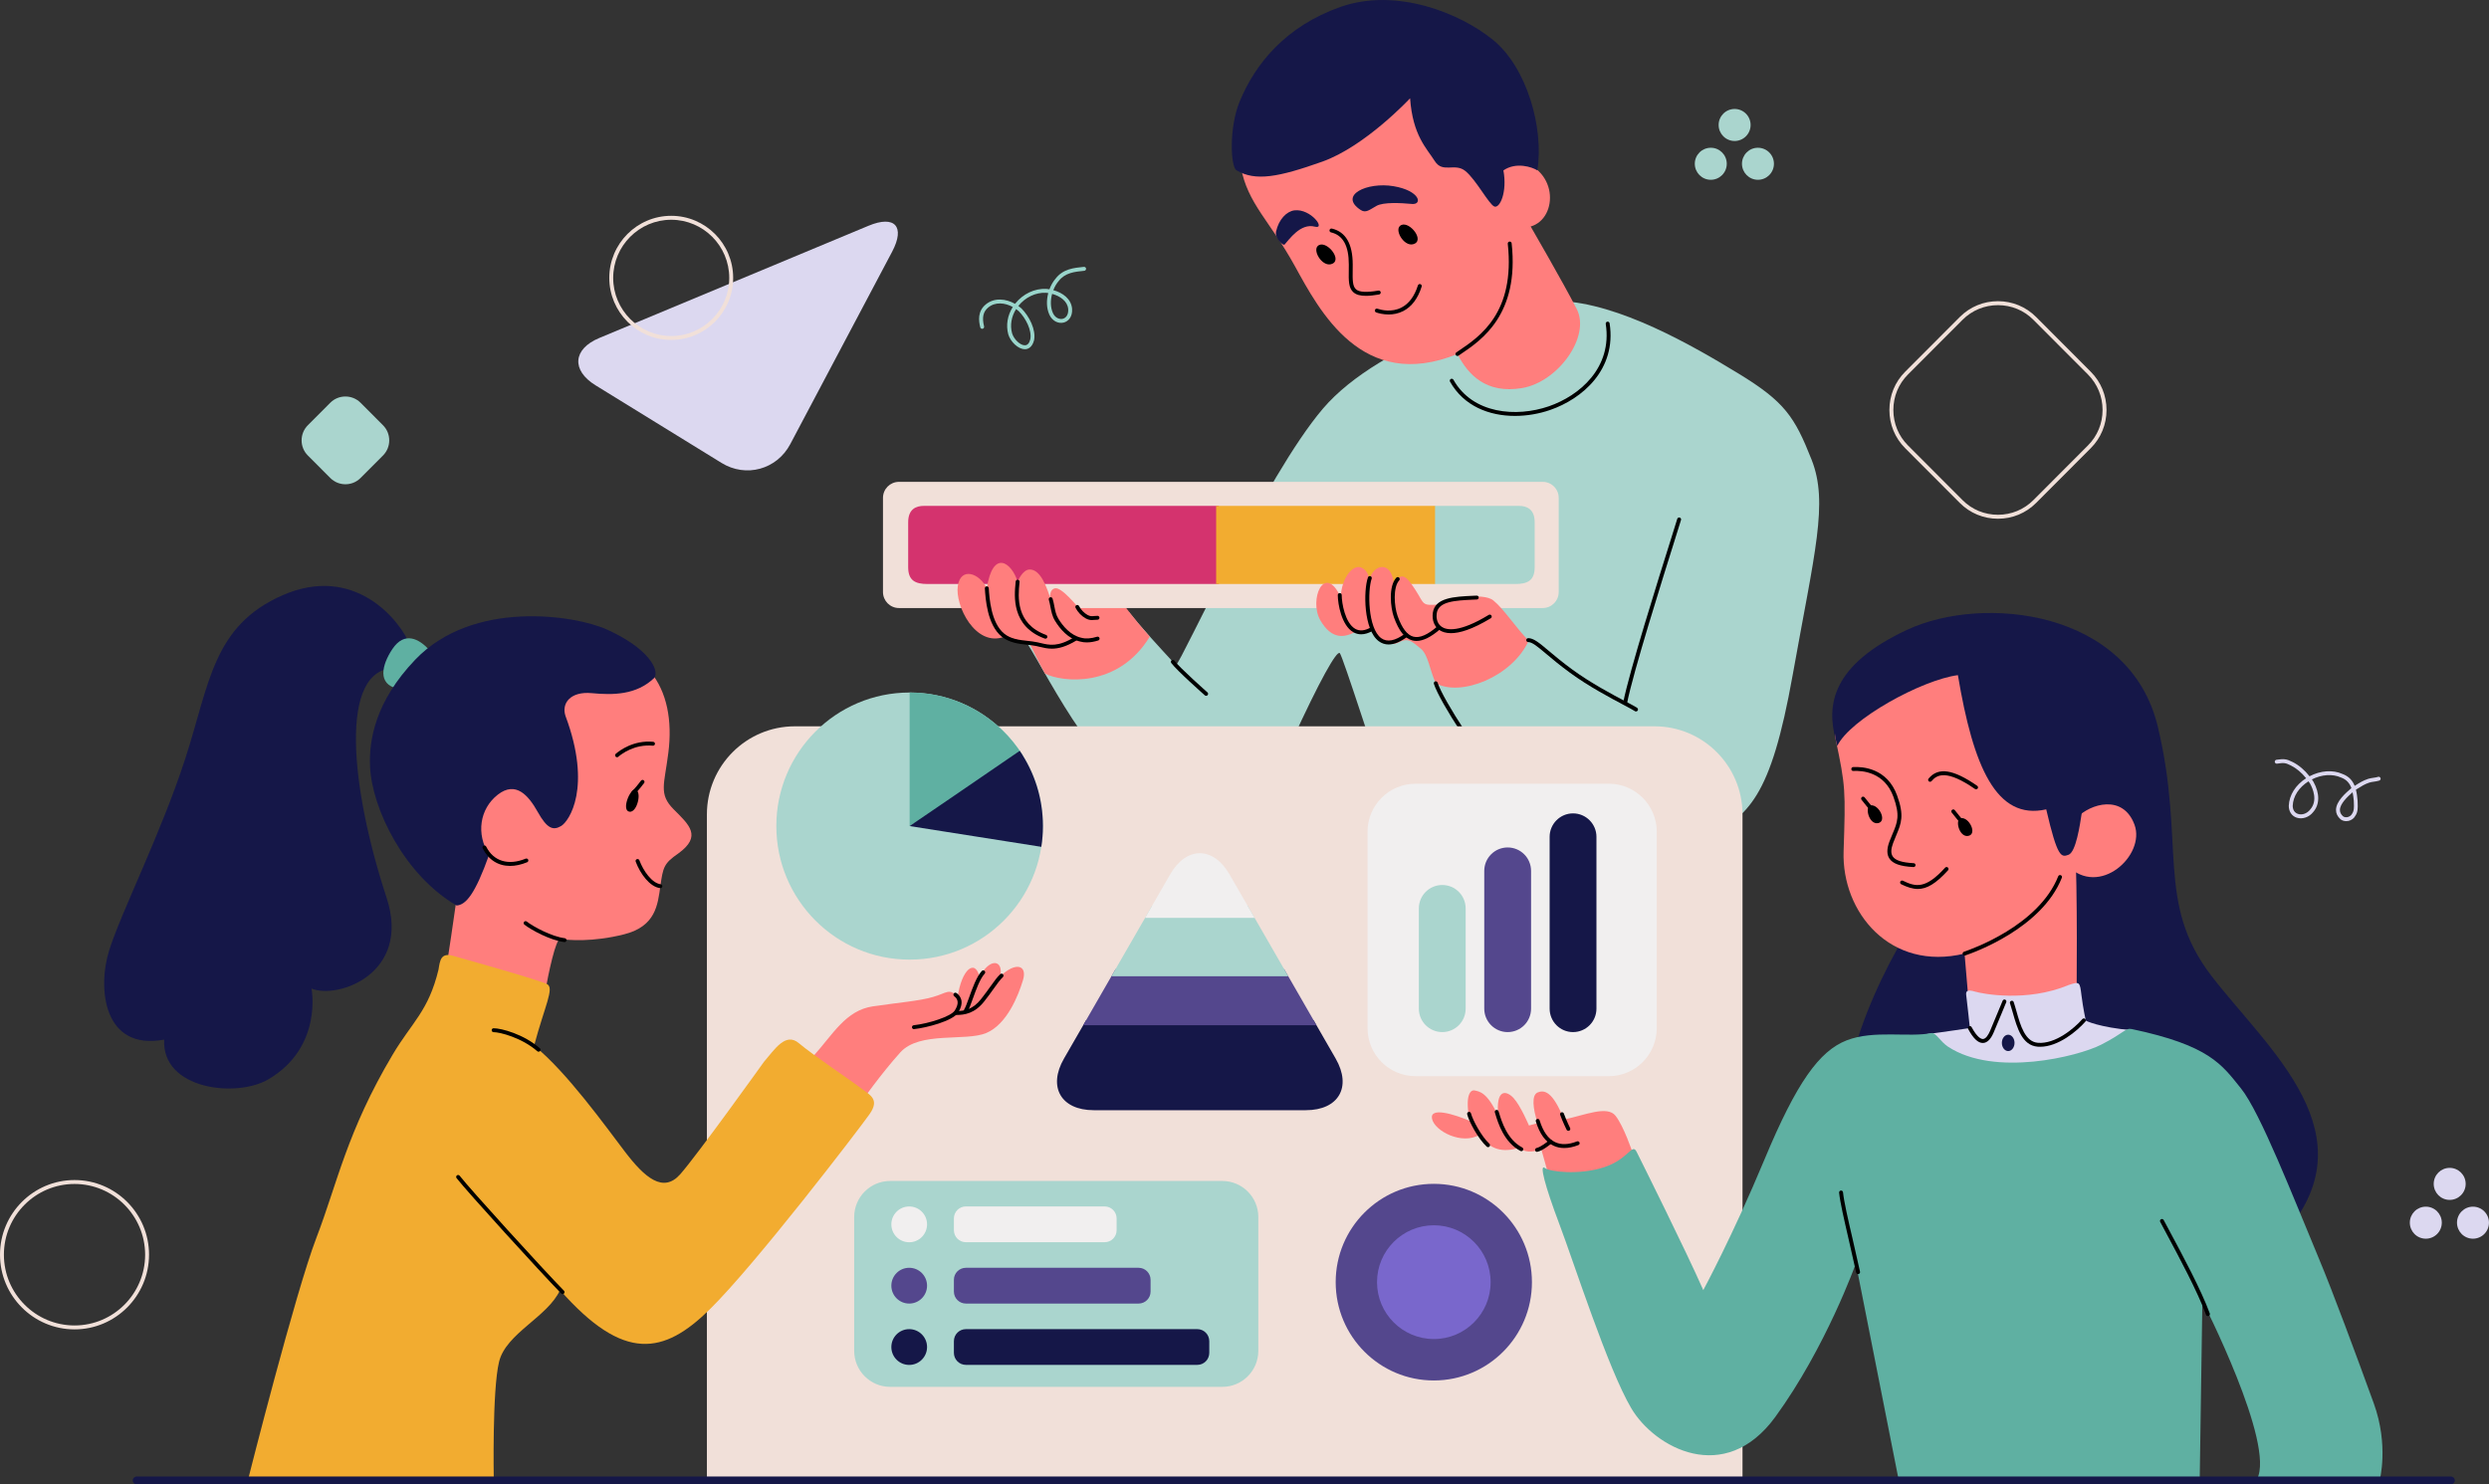 <svg width="404" height="241" viewBox="0 0 404 241" fill="none" xmlns="http://www.w3.org/2000/svg">
<rect x="0" y="0" width="404" height="241" fill="#333333" stroke="none"/>
<g clip-path="url(#clip0_53_1542)">
<path d="M166.344 56.697C165.222 56.697 164.004 55.438 163.661 54.3C163.255 52.8 163.522 51.211 164.391 49.844C163.116 49.145 161.556 48.98 160.414 49.914C159.583 50.6 159.367 51.548 159.729 52.991C159.773 53.162 159.665 53.334 159.501 53.379C159.329 53.423 159.158 53.315 159.114 53.15C158.847 52.088 158.651 50.543 160.008 49.425C161.391 48.287 163.262 48.49 164.752 49.329C164.765 49.316 164.778 49.297 164.79 49.285C166.053 47.708 167.93 46.818 169.82 46.901C169.991 46.914 170.169 46.939 170.34 46.971C170.588 46.297 170.943 45.687 171.349 45.223C172.554 43.665 174.273 43.494 175.935 43.328C176.112 43.316 176.264 43.436 176.283 43.614C176.302 43.786 176.176 43.945 175.998 43.964C174.4 44.123 172.89 44.276 171.837 45.63C171.495 46.024 171.19 46.538 170.968 47.111C172.516 47.536 173.867 48.535 174.013 50.117C174.114 51.503 173.347 52.196 172.662 52.368C171.736 52.603 170.772 52.075 170.328 51.09C169.839 50.009 169.839 48.738 170.15 47.581C170.023 47.562 169.903 47.549 169.776 47.536C168.108 47.46 166.427 48.261 165.291 49.672C165.469 49.8 165.634 49.933 165.793 50.073C167.074 51.357 168.184 53.544 167.841 55.254C167.511 56.506 166.769 56.697 166.363 56.703C166.357 56.697 166.351 56.697 166.344 56.697ZM164.93 50.181C164.156 51.395 163.915 52.806 164.277 54.122C164.568 55.088 165.609 56.093 166.363 56.061C166.776 56.055 167.067 55.73 167.232 55.101C167.524 53.645 166.49 51.656 165.368 50.531C165.228 50.41 165.082 50.295 164.93 50.181ZM170.772 47.715C170.493 48.744 170.48 49.889 170.905 50.829C171.279 51.649 171.996 51.885 172.51 51.758C172.979 51.637 173.455 51.16 173.385 50.175C173.271 48.891 172.078 48.071 170.772 47.715Z" fill="#99D5CB"/>
<path d="M380.817 133.322C380.481 133.322 380.164 133.22 379.904 133.023C379.397 132.565 379.162 132.057 379.168 131.491C379.187 130.099 380.716 128.77 381.667 127.957C381.388 127.194 380.9 126.571 379.986 126.24C378.597 125.617 376.84 125.744 375.255 126.545C375.337 126.666 375.42 126.787 375.496 126.914C376.555 128.821 376.542 130.614 375.464 131.847C374.811 132.692 373.694 133.067 372.775 132.756C371.976 132.483 371.5 131.758 371.5 130.83C371.576 129.075 372.604 127.454 374.316 126.355C373.599 125.458 372.737 124.734 371.836 124.282C370.948 123.837 370.701 123.825 369.591 123.99C369.419 124.015 369.255 123.895 369.229 123.723C369.204 123.551 369.324 123.386 369.496 123.361C370.701 123.189 371.088 123.202 372.115 123.717C373.124 124.219 374.075 125.026 374.868 126.037C376.644 125.109 378.648 124.956 380.215 125.662C381.274 126.05 381.858 126.749 382.194 127.594C382.257 127.556 382.314 127.518 382.378 127.48C382.993 127.092 383.57 126.73 384.369 126.463C384.642 126.374 384.94 126.329 385.238 126.285C385.517 126.247 385.777 126.208 385.993 126.132C386.158 126.075 386.336 126.164 386.393 126.336C386.45 126.501 386.361 126.679 386.19 126.736C385.917 126.825 385.619 126.87 385.321 126.914C385.042 126.952 384.782 126.99 384.566 127.067C383.843 127.308 383.291 127.651 382.714 128.02C382.612 128.084 382.505 128.154 382.397 128.217C382.543 128.783 382.619 129.387 382.669 129.991C382.669 130.137 382.676 130.27 382.682 130.404C382.708 131.059 382.746 131.866 382.283 132.483C382.105 132.851 381.686 133.169 381.198 133.284C381.077 133.303 380.951 133.322 380.817 133.322ZM381.858 128.63C381.027 129.355 379.815 130.493 379.803 131.504C379.796 131.885 379.961 132.222 380.31 132.54C380.576 132.737 380.9 132.699 381.065 132.661C381.369 132.591 381.636 132.387 381.762 132.146C382.118 131.663 382.092 131.001 382.067 130.423C382.061 130.277 382.054 130.137 382.054 130.01C382.003 129.527 381.953 129.063 381.858 128.63ZM374.703 126.857C373.136 127.842 372.204 129.285 372.14 130.83C372.14 131.478 372.445 131.961 372.984 132.146C373.656 132.375 374.475 132.089 374.982 131.434C376.257 129.978 375.388 128.007 374.957 127.232C374.868 127.098 374.785 126.978 374.703 126.857Z" fill="#DCD8F0"/>
<path d="M96.663 62.558C92.712 60.123 92.984 56.665 97.266 54.879L140.961 36.66C145.242 34.874 146.974 36.774 144.798 40.881L128.263 72.125C126.087 76.231 121.076 77.604 117.118 75.163L96.663 62.558Z" fill="#DCD8F0"/>
<path d="M324.297 84.222C321.951 84.222 319.756 83.313 318.107 81.66L309.233 72.767C307.584 71.114 306.677 68.914 306.677 66.562C306.677 64.21 307.584 62.011 309.233 60.358L318.107 51.465C319.756 49.812 321.951 48.903 324.297 48.903C326.644 48.903 328.839 49.812 330.488 51.465L339.361 60.358C341.01 62.011 341.917 64.21 341.917 66.562C341.917 68.914 341.01 71.114 339.361 72.767L330.488 81.66C328.839 83.313 326.644 84.222 324.297 84.222ZM324.297 49.545C322.122 49.545 320.086 50.391 318.557 51.916L309.684 60.809C308.155 62.341 307.318 64.382 307.318 66.562C307.318 68.743 308.161 70.79 309.684 72.315L318.557 81.209C320.086 82.74 322.122 83.58 324.297 83.58C326.473 83.58 328.509 82.734 330.038 81.209L338.911 72.315C340.44 70.783 341.277 68.743 341.277 66.562C341.277 64.382 340.433 62.341 338.911 60.809L330.038 51.916C328.509 50.384 326.473 49.545 324.297 49.545Z" fill="#F1E0D9"/>
<path d="M62.165 69.042C63.516 70.389 63.516 72.602 62.165 73.956L58.518 77.611C57.173 78.965 54.966 78.965 53.615 77.611L49.968 73.956C48.617 72.608 48.617 70.396 49.968 69.042L53.615 65.386C54.96 64.039 57.167 64.039 58.518 65.386L62.165 69.042Z" fill="#AAD5CE"/>
<path d="M400.213 192.218C400.213 193.655 399.053 194.818 397.619 194.818C396.186 194.818 395.025 193.655 395.025 192.218C395.025 190.781 396.186 189.618 397.619 189.618C399.046 189.618 400.213 190.781 400.213 192.218Z" fill="#DCD8F0"/>
<path d="M396.338 198.517C396.338 199.954 395.177 201.117 393.744 201.117C392.31 201.117 391.15 199.954 391.15 198.517C391.15 197.081 392.31 195.918 393.744 195.918C395.171 195.911 396.338 197.081 396.338 198.517Z" fill="#DCD8F0"/>
<path d="M398.805 198.517C398.805 199.954 399.966 201.117 401.4 201.117C402.833 201.117 403.994 199.954 403.994 198.517C403.994 197.081 402.833 195.918 401.4 195.918C399.972 195.911 398.805 197.081 398.805 198.517Z" fill="#DCD8F0"/>
<path d="M284.148 20.291C284.148 21.728 282.987 22.891 281.554 22.891C280.12 22.891 278.959 21.728 278.959 20.291C278.959 18.855 280.12 17.691 281.554 17.691C282.987 17.691 284.148 18.855 284.148 20.291Z" fill="#AAD5CE"/>
<path d="M280.279 26.591C280.279 28.027 279.118 29.191 277.685 29.191C276.251 29.191 275.09 28.027 275.09 26.591C275.09 25.154 276.251 23.991 277.685 23.991C279.112 23.984 280.279 25.154 280.279 26.591Z" fill="#AAD5CE"/>
<path d="M282.746 26.591C282.746 28.027 283.907 29.191 285.34 29.191C286.774 29.191 287.934 28.027 287.934 26.591C287.934 25.154 286.774 23.991 285.34 23.991C283.907 23.984 282.746 25.154 282.746 26.591Z" fill="#AAD5CE"/>
<path d="M108.949 55.19C103.405 55.19 98.896 50.67 98.896 45.114C98.896 39.559 103.405 35.039 108.949 35.039C114.493 35.039 119.002 39.559 119.002 45.114C119.002 50.67 114.493 55.19 108.949 55.19ZM108.949 35.681C103.754 35.681 99.53 39.914 99.53 45.121C99.53 50.327 103.754 54.561 108.949 54.561C114.144 54.561 118.368 50.327 118.368 45.121C118.368 39.914 114.144 35.681 108.949 35.681Z" fill="#F1E0D9"/>
<path d="M12.096 215.84C5.423 215.84 0 210.398 0 203.717C0 197.036 5.423 191.595 12.096 191.595C18.762 191.595 24.191 197.03 24.191 203.717C24.185 210.398 18.762 215.84 12.096 215.84ZM12.096 192.231C5.772 192.231 0.634 197.386 0.634 203.717C0.634 210.049 5.772 215.204 12.096 215.204C18.413 215.204 23.557 210.049 23.557 203.717C23.55 197.386 18.413 192.231 12.096 192.231Z" fill="#F1E0D9"/>
<path d="M166.516 104.093C170.734 110.762 178.687 127.836 188.747 130.271C198.806 132.712 205.137 130.271 209.678 120.354C214.219 110.437 216.978 105.555 217.467 106.045C217.955 106.534 223.467 123.933 224.609 126.857C225.744 129.781 269.877 139.863 276.854 136.125C283.831 132.387 287.402 129.622 290.973 109.617C294.544 89.619 296.814 81.647 294.055 74.655C291.296 67.662 289.672 65.221 282.213 60.67C274.748 56.118 262.748 49.189 253.075 48.871C246.903 48.668 224.127 55.305 214.72 66.359C205.308 77.42 191.842 107.335 190.872 107.99C184.383 100.997 183.248 99.37 183.248 99.37C183.248 99.37 165.222 101.818 166.516 104.093Z" fill="#AAD5CE"/>
<path d="M236.558 57.478C238.29 60.841 241.208 63.981 247.049 63.009C252.891 62.03 258.232 54.637 255.916 50.149C253.633 45.712 248.451 36.774 248.451 36.774C252.992 35.471 253.1 26.909 245.419 25.828C242.064 15.854 234.059 1.761 216.649 10.107C199.231 18.454 200.329 21.149 201.407 27.112C202.492 33.075 206.158 35.91 210.16 43.176C214.162 50.441 221.089 63.765 236.558 57.478Z" fill="#FF7E7D"/>
<path d="M186.628 103.362C183.838 100.241 182.017 97.666 182.017 97.666C182.017 97.666 163.522 97.749 164.816 100.025C165.691 101.411 168.438 107.316 169.624 109.376C172.44 110.787 181.497 111.785 186.628 103.362Z" fill="#FF7E7D"/>
<path d="M252.999 96.122C252.999 97.558 251.838 98.722 250.405 98.722H145.914C144.481 98.722 143.32 97.558 143.32 96.122V80.834C143.32 79.397 144.481 78.234 145.914 78.234H250.405C251.838 78.234 252.999 79.397 252.999 80.834V96.122Z" fill="#F1E0D9"/>
<path d="M232.822 82.137V94.819C232.822 94.819 244.024 94.819 245.977 94.819C247.931 94.819 249.098 94.266 249.098 92.098C249.098 89.6 249.098 86.167 249.098 84.787C249.098 82.62 247.772 82.137 246.554 82.137C245.349 82.137 232.822 82.137 232.822 82.137Z" fill="#AAD5CE"/>
<path d="M197.83 82.137V94.819C197.83 94.819 152.486 94.819 150.532 94.819C148.578 94.819 147.411 94.266 147.411 92.098C147.411 89.6 147.411 86.167 147.411 84.787C147.411 82.62 148.737 82.137 149.955 82.137C151.166 82.137 197.83 82.137 197.83 82.137Z" fill="#D4336E"/>
<path d="M232.93 82.137H197.398V94.819H232.93V82.137Z" fill="#F2AC30"/>
<path d="M233.038 110.921C232.061 108.804 231.82 106.286 230.603 105.314C229.385 104.335 228.655 103.445 227.114 104.259C225.573 105.072 223.626 104.093 222.649 102.472C220.867 103.286 220.055 102.555 220.055 102.555C218.272 103.534 216.16 103.934 214.295 100.686C212.431 97.431 214.942 91.252 217.619 96.948C217.784 93.585 219.731 91.526 221.025 92.181C222.325 92.829 222.243 94.266 222.243 94.266C222.7 91.748 225.782 90.769 226.22 94.672C227.52 92.886 228.167 93.369 229.708 95.728C231.25 98.086 230.653 98.385 233.577 98.137C234.928 97.272 240.688 96.103 242.394 97.489C244.1 98.868 246.098 101.989 248.128 104.023C245.451 109.903 237.041 113.196 233.038 110.921Z" fill="#FF7E7D"/>
<path d="M160.173 95.518C158.993 93.058 155.955 91.977 155.467 95.124C154.978 98.27 158.308 105.149 163.021 103.381C167.765 104.398 169.161 105.435 170.632 105.136C172.104 104.843 179.69 106.229 180.964 100.826C177.533 100.921 176.455 100.432 176.455 100.432C174.59 97.972 172.237 95.321 171.254 95.518C170.271 95.715 170.467 97.088 170.467 97.088C169.389 93.649 168.311 92.467 167.131 92.467C165.958 92.467 165.171 94.431 165.171 94.431C164.194 91.291 161.156 89.129 160.173 95.518Z" fill="#FF7E7D"/>
<path d="M170.74 105.32C169.998 105.32 169.364 105.168 168.729 105.015C168.558 104.977 168.387 104.932 168.209 104.894C167.74 104.793 167.232 104.735 166.693 104.678C165.349 104.532 163.826 104.367 162.596 103.369C160.224 101.442 159.957 97.152 159.856 95.537C159.843 95.359 159.976 95.213 160.154 95.2C160.332 95.187 160.477 95.321 160.49 95.499C160.585 97.037 160.839 101.125 162.995 102.879C164.08 103.756 165.444 103.909 166.763 104.049C167.321 104.112 167.841 104.17 168.349 104.278C168.526 104.316 168.704 104.36 168.882 104.398C170.34 104.748 171.717 105.079 174.406 103.432C174.558 103.343 174.749 103.388 174.844 103.54C174.932 103.693 174.888 103.883 174.736 103.979C173.03 105.015 171.78 105.32 170.74 105.32Z" fill="black"/>
<path d="M169.687 103.699C169.649 103.699 169.617 103.693 169.579 103.68C164.143 101.697 164.632 96.745 164.841 94.634L164.86 94.412C164.879 94.24 165.025 94.106 165.203 94.126C165.374 94.145 165.507 94.297 165.488 94.469L165.469 94.698C165.26 96.834 164.822 101.277 169.795 103.089C169.96 103.146 170.042 103.33 169.985 103.496C169.941 103.616 169.814 103.699 169.687 103.699Z" fill="black"/>
<path d="M177.235 100.673C176.943 100.673 176.626 100.622 176.233 100.406C175.554 100.038 174.951 99.408 174.577 98.684C174.495 98.525 174.558 98.334 174.717 98.258C174.875 98.175 175.066 98.239 175.142 98.398C175.453 99.008 175.973 99.548 176.537 99.853C176.949 100.076 177.209 100.057 177.596 100.019C177.761 100.006 177.939 99.987 178.142 99.987C178.319 99.987 178.459 100.127 178.459 100.305C178.459 100.483 178.319 100.622 178.142 100.622C177.958 100.622 177.799 100.635 177.653 100.648C177.514 100.661 177.374 100.673 177.235 100.673Z" fill="black"/>
<path d="M176.404 104.303C176.03 104.303 175.675 104.258 175.345 104.169C173.378 103.724 172.027 102.084 171.241 100.788C170.797 100.069 170.651 99.3 170.505 98.55C170.429 98.143 170.353 97.762 170.239 97.38C170.188 97.215 170.277 97.037 170.448 96.98C170.613 96.929 170.791 97.018 170.848 97.19C170.975 97.603 171.057 98.022 171.133 98.429C171.273 99.147 171.4 99.828 171.786 100.451C172.51 101.646 173.74 103.146 175.503 103.546C176.233 103.743 177.089 103.686 178.066 103.381C178.237 103.33 178.408 103.419 178.465 103.591C178.516 103.756 178.427 103.934 178.256 103.991C177.59 104.201 176.975 104.303 176.404 104.303Z" fill="black"/>
<path d="M235.512 102.803C234.681 102.803 234.091 102.593 233.672 102.32C232.816 101.754 232.404 100.699 232.569 99.497C232.911 97.025 236.051 96.872 239.089 96.732L239.685 96.707C239.876 96.694 240.009 96.834 240.015 97.005C240.021 97.183 239.888 97.33 239.717 97.336L239.121 97.361C236.216 97.501 233.469 97.628 233.203 99.58C233.14 100.038 233.095 101.169 234.028 101.786C234.82 102.307 236.863 102.746 241.645 99.834C241.797 99.745 241.988 99.79 242.083 99.942C242.172 100.095 242.127 100.286 241.975 100.381C238.943 102.218 236.894 102.803 235.512 102.803Z" fill="black"/>
<path d="M229.924 104.062C229.689 104.062 229.467 104.036 229.251 103.979C228.015 103.655 227.063 102.46 226.251 100.216C225.693 98.665 225.344 95.187 226.645 93.795C226.765 93.668 226.968 93.662 227.095 93.782C227.222 93.903 227.228 94.1 227.108 94.234C226.093 95.321 226.283 98.429 226.848 100.006C227.564 102.008 228.408 103.108 229.41 103.369C230.444 103.636 231.731 103.076 233.355 101.659C233.488 101.544 233.685 101.557 233.806 101.69C233.92 101.824 233.907 102.021 233.774 102.142C232.29 103.426 231.021 104.062 229.924 104.062Z" fill="black"/>
<path d="M225.383 104.64C224.799 104.64 224.273 104.462 223.797 104.112C221.317 102.275 221.285 95.886 222.04 93.744C222.097 93.579 222.281 93.496 222.446 93.547C222.611 93.604 222.7 93.789 222.642 93.954C221.97 95.855 222.002 101.989 224.177 103.604C225.141 104.316 226.454 104.068 228.072 102.866C228.211 102.765 228.414 102.79 228.516 102.93C228.624 103.07 228.592 103.267 228.452 103.375C227.304 104.214 226.283 104.64 225.383 104.64Z" fill="black"/>
<path d="M220.936 102.987C220.48 102.987 220.048 102.873 219.642 102.638C217.759 101.538 217.143 98.105 217.143 96.611C217.143 96.433 217.283 96.293 217.46 96.293C217.638 96.293 217.778 96.433 217.778 96.611C217.778 97.927 218.329 101.137 219.959 102.091C220.67 102.504 221.52 102.428 222.497 101.868C222.649 101.779 222.839 101.83 222.928 101.989C223.017 102.142 222.96 102.339 222.807 102.421C222.148 102.796 221.52 102.987 220.936 102.987Z" fill="black"/>
<path d="M265.545 115.516C265.481 115.516 265.418 115.497 265.361 115.459C265.12 115.294 264.454 114.938 263.617 114.493C261.46 113.349 257.851 111.442 254.845 109.236C253.157 108.003 251.927 106.967 250.937 106.134C249.548 104.964 248.705 104.259 248.045 104.246C247.868 104.246 247.728 104.1 247.734 103.922C247.734 103.744 247.88 103.629 248.058 103.61C248.946 103.623 249.802 104.341 251.35 105.644C252.333 106.471 253.557 107.5 255.225 108.721C258.194 110.895 261.777 112.796 263.921 113.927C264.847 114.417 265.462 114.741 265.735 114.932C265.881 115.033 265.913 115.23 265.817 115.377C265.748 115.466 265.646 115.516 265.545 115.516Z" fill="black"/>
<path d="M263.788 114.41C263.769 114.41 263.743 114.41 263.724 114.404C263.553 114.372 263.439 114.2 263.477 114.029C264.46 109.02 269.23 93.852 271.266 87.381C271.767 85.792 272.122 84.667 272.242 84.247C272.293 84.082 272.471 83.98 272.636 84.031C272.807 84.082 272.902 84.26 272.851 84.425C272.725 84.845 272.369 85.976 271.868 87.572C269.839 94.037 265.075 109.179 264.098 114.156C264.067 114.302 263.934 114.41 263.788 114.41Z" fill="black"/>
<path d="M201.204 16.509C199.46 20.762 199.752 27.074 200.678 27.633C203.76 29.502 207.572 28.746 214.6 26.254C221.628 23.762 228.877 15.956 228.877 15.956C229.309 22.027 231.586 24.086 232.88 26.146C234.18 28.205 236.127 26.362 237.859 27.773C239.59 29.184 241.69 33.208 242.559 33.532C243.428 33.857 244.677 31.244 244.024 27.665C246.079 26.254 248.667 27.112 249.536 27.659C250.62 20.723 247.81 10.972 242.4 6.529C236.99 2.085 226.607 -2.034 217.632 1.106C208.65 4.247 203.69 10.438 201.204 16.509Z" fill="#151748"/>
<path d="M221.704 48.032C220.771 48.032 220.137 47.848 219.699 47.473C218.881 46.774 218.9 45.559 218.926 43.888C218.932 43.589 218.932 43.277 218.932 42.947C218.932 39.895 217.987 38.186 216.04 37.728C215.868 37.69 215.761 37.518 215.805 37.346C215.843 37.175 216.014 37.073 216.185 37.111C218.431 37.639 219.566 39.603 219.566 42.947C219.566 43.277 219.56 43.595 219.56 43.894C219.541 45.394 219.522 46.481 220.112 46.983C220.651 47.447 221.805 47.511 223.74 47.181C223.911 47.155 224.076 47.27 224.108 47.441C224.139 47.613 224.019 47.778 223.848 47.81C222.998 47.962 222.294 48.032 221.704 48.032Z" fill="black"/>
<path d="M225.389 51.058C224.501 51.058 223.765 50.861 223.372 50.728C223.207 50.67 223.118 50.492 223.169 50.327C223.226 50.162 223.403 50.073 223.568 50.124C224.209 50.34 225.877 50.753 227.469 49.939C228.687 49.316 229.588 48.109 230.146 46.341C230.197 46.176 230.374 46.081 230.545 46.132C230.71 46.182 230.805 46.361 230.755 46.532C230.146 48.465 229.137 49.8 227.767 50.505C226.943 50.925 226.118 51.058 225.389 51.058Z" fill="black"/>
<path d="M236.558 57.797C236.457 57.797 236.356 57.746 236.298 57.657C236.197 57.511 236.235 57.313 236.381 57.218L236.812 56.926C240.231 54.618 245.958 50.753 244.734 39.572C244.715 39.4 244.842 39.241 245.013 39.222C245.185 39.203 245.343 39.33 245.362 39.502C246.624 51.065 240.472 55.222 237.161 57.453L236.73 57.746C236.679 57.777 236.616 57.797 236.558 57.797Z" fill="black"/>
<path d="M227.216 36.698C226.328 37.531 228.11 40.36 229.651 39.546C231.192 38.732 228.433 35.56 227.216 36.698Z" fill="black"/>
<path d="M213.889 39.94C213.001 40.773 214.784 43.602 216.325 42.788C217.86 41.974 215.107 38.802 213.889 39.94Z" fill="black"/>
<path d="M220.867 34.098C217.188 31.702 221.907 29.502 226.207 30.233C230.508 30.964 230.945 33.272 229.163 33.113C227.381 32.947 224.539 32.789 223.404 33.437C222.262 34.085 221.685 34.632 220.867 34.098Z" fill="#151748"/>
<path d="M208.498 39.711C209.259 38.891 211.08 36.19 213.414 36.8C215.279 37.289 212.767 33.831 210.103 34.155C208.847 34.308 207.559 35.611 207.122 37.594C206.881 38.688 208.282 39.94 208.498 39.711Z" fill="#151748"/>
<path d="M245.901 67.529C241.74 67.529 237.599 65.959 235.36 61.966C235.277 61.814 235.328 61.617 235.48 61.534C235.632 61.452 235.823 61.502 235.911 61.655C239.026 67.217 246.123 67.789 251.407 65.965C256.354 64.255 261.739 59.729 260.635 52.59C260.61 52.419 260.724 52.253 260.902 52.228C261.073 52.202 261.238 52.323 261.263 52.495C262.424 60.015 256.792 64.776 251.616 66.562C249.84 67.179 247.867 67.529 245.901 67.529Z" fill="black"/>
<path d="M195.775 112.974C195.698 112.974 195.622 112.948 195.565 112.897C195.381 112.732 190.986 108.848 190.111 107.64C190.009 107.5 190.041 107.297 190.18 107.195C190.32 107.094 190.523 107.125 190.624 107.265C191.462 108.416 195.939 112.376 195.984 112.414C196.117 112.529 196.13 112.732 196.009 112.866C195.952 112.936 195.863 112.974 195.775 112.974Z" fill="black"/>
<path d="M242.292 125.471C242.222 125.471 242.146 125.446 242.089 125.401C240.224 123.857 233.749 114.143 232.74 111.029C232.689 110.863 232.778 110.685 232.943 110.628C233.108 110.577 233.286 110.666 233.343 110.831C234.3 113.794 240.719 123.443 242.489 124.912C242.622 125.026 242.641 125.223 242.533 125.357C242.47 125.427 242.381 125.471 242.292 125.471Z" fill="black"/>
<path d="M282.835 240.587V132.235C282.835 124.333 276.441 117.926 268.557 117.926H129.017C121.133 117.926 114.74 124.333 114.74 132.235V240.593H282.835V240.587Z" fill="#F1E0D9"/>
<path d="M248.654 208.173C248.654 216.99 241.525 224.135 232.727 224.135C223.93 224.135 216.801 216.99 216.801 208.173C216.801 199.357 223.93 192.211 232.727 192.211C241.525 192.211 248.654 199.357 248.654 208.173Z" fill="#54478D"/>
<path d="M241.95 208.173C241.95 213.278 237.821 217.41 232.734 217.41C227.641 217.41 223.511 213.272 223.511 208.173C223.511 203.069 227.641 198.937 232.734 198.937C237.821 198.937 241.95 203.069 241.95 208.173Z" fill="#7967CC"/>
<path d="M204.242 219.317C204.242 222.552 201.629 225.172 198.401 225.172H144.487C141.259 225.172 138.646 222.552 138.646 219.317V197.602C138.646 194.366 141.259 191.747 144.487 191.747H198.401C201.629 191.747 204.242 194.366 204.242 197.602V219.317Z" fill="#AAD5CE"/>
<path d="M150.475 198.791C150.475 200.392 149.181 201.696 147.576 201.696C145.978 201.696 144.678 200.399 144.678 198.791C144.678 197.189 145.972 195.885 147.576 195.885C149.181 195.885 150.475 197.182 150.475 198.791Z" fill="#F1EFEF"/>
<path d="M181.243 199.738C181.243 200.818 180.374 201.689 179.296 201.689H156.779C155.701 201.689 154.832 200.818 154.832 199.738V197.831C154.832 196.75 155.701 195.879 156.779 195.879H179.296C180.374 195.879 181.243 196.75 181.243 197.831V199.738Z" fill="#F1EFEF"/>
<path d="M150.475 208.745C150.475 210.347 149.181 211.65 147.576 211.65C145.978 211.65 144.678 210.354 144.678 208.745C144.678 207.143 145.972 205.84 147.576 205.84C149.181 205.84 150.475 207.143 150.475 208.745Z" fill="#54478D"/>
<path d="M186.755 209.699C186.755 210.78 185.886 211.65 184.808 211.65H156.779C155.701 211.65 154.832 210.78 154.832 209.699V207.792C154.832 206.711 155.701 205.84 156.779 205.84H184.808C185.886 205.84 186.755 206.711 186.755 207.792V209.699Z" fill="#54478D"/>
<path d="M150.475 218.707C150.475 220.308 149.181 221.612 147.576 221.612C145.978 221.612 144.678 220.315 144.678 218.707C144.678 217.105 145.972 215.802 147.576 215.802C149.181 215.802 150.475 217.098 150.475 218.707Z" fill="#151748"/>
<path d="M196.282 219.654C196.282 220.734 195.413 221.605 194.335 221.605H156.779C155.701 221.605 154.832 220.728 154.832 219.654V217.753C154.832 216.672 155.701 215.802 156.779 215.802H194.335C195.413 215.802 196.282 216.672 196.282 217.753V219.654Z" fill="#151748"/>
<path d="M213.224 165.665H176.277L172.7 171.87C170.042 176.478 172.218 180.254 177.533 180.254H211.961C217.277 180.254 219.452 176.478 216.795 171.87L213.224 165.665Z" fill="#151748"/>
<path d="M175.821 166.46H213.68L208.441 157.357H181.06L175.821 166.46Z" fill="#54478D"/>
<path d="M180.4 158.508H209.101L202.492 147.04H187.009L180.4 158.508Z" fill="#AAD5CE"/>
<path d="M203.633 149.023L199.58 141.986C196.923 137.371 192.578 137.371 189.92 141.986L185.867 149.023H203.633Z" fill="#F1EFEF"/>
<path d="M297.943 120.03C296.484 114.499 297.239 107.996 309.569 102.25C321.9 96.503 345.698 98.995 350.239 117.97C354.78 136.939 349.808 146.588 358.998 158.514C368.195 170.439 385.175 184.316 370.466 200.685C345.152 218.573 304.159 197.977 300.48 188.003C296.802 178.029 302.643 162.093 311.079 148.762C319.521 135.42 299.51 128.592 297.943 120.03Z" fill="#151748"/>
<path d="M319.521 162.468C319.356 160.351 318.874 154.827 318.874 154.827C306.867 157.751 298.92 148.159 299.243 138.242C299.567 128.325 299.567 127.671 297.949 120.03C296.326 112.389 310.768 103.12 324.881 104.417C339 105.72 337.103 112.929 334.997 126.749C334.674 130.487 336.78 136.233 336.78 136.233C337.268 144.421 337.052 162.303 337.052 162.303C337.052 162.303 327.469 167.833 319.521 162.468Z" fill="#FF7E7D"/>
<path d="M312.76 167.89C315.95 167.509 319.737 166.911 319.737 166.911C319.737 166.911 319.248 162.303 319.141 161.546C319.033 160.79 319.521 160.682 320.599 161.006C321.684 161.33 328.927 162.792 335.797 159.919C337.579 159.321 337.585 159.429 337.852 161.597C338.118 163.765 338.556 165.716 338.556 165.716C338.556 165.716 340.611 166.803 346.18 167.286C339.367 175.423 319.141 181.551 312.76 167.89Z" fill="#DCD8F0"/>
<path d="M337.046 132.82C339.317 130.436 344.619 128.917 346.459 133.9C348.298 138.884 340.725 145.826 335.537 140.511C336.729 136.92 337.046 132.82 337.046 132.82Z" fill="#FF7E7D"/>
<path d="M298.216 121.11C300.271 116.775 311.954 110.38 317.796 109.617C320.282 124.467 324.018 133.252 332.131 131.408C333.97 139.322 334.566 139.214 335.752 138.782C336.945 138.35 337.592 134.065 337.915 131.898C341.594 129.19 343.541 125.013 343.11 118.834C342.679 112.656 337.484 99.427 320.289 102.574C303.081 105.72 295.723 111.899 298.216 121.11Z" fill="#151748"/>
<path d="M310.597 140.778C310.591 140.778 310.584 140.778 310.578 140.778C308.434 140.664 307.229 140.232 306.677 139.393C306.239 138.725 306.239 137.835 306.671 136.666C306.855 136.176 307.032 135.75 307.203 135.35C307.977 133.519 308.44 132.413 307.324 129.355C305.865 125.357 302.294 125.096 300.823 125.172C300.62 125.185 300.499 125.045 300.493 124.874C300.487 124.696 300.62 124.549 300.791 124.543C302.402 124.46 306.309 124.746 307.92 129.139C309.125 132.432 308.593 133.697 307.793 135.604C307.628 135.998 307.451 136.418 307.273 136.894C306.912 137.861 306.893 138.566 307.216 139.049C307.641 139.698 308.719 140.047 310.622 140.149C310.8 140.155 310.933 140.308 310.92 140.486C310.908 140.651 310.762 140.778 310.597 140.778Z" fill="black"/>
<path d="M320.739 128.154C320.676 128.154 320.612 128.135 320.561 128.096C315.995 124.931 314.403 125.751 313.521 126.819C313.407 126.952 313.21 126.971 313.077 126.863C312.944 126.755 312.925 126.552 313.033 126.418C314.593 124.518 317.022 124.88 320.923 127.582C321.069 127.683 321.101 127.88 321.005 128.027C320.936 128.103 320.841 128.154 320.739 128.154Z" fill="black"/>
<path d="M311.288 144.332C310.426 144.332 309.563 144.039 308.593 143.569C308.434 143.493 308.371 143.302 308.447 143.143C308.523 142.984 308.713 142.921 308.872 142.997C310.939 144.001 312.538 144.389 315.722 140.874C315.842 140.747 316.039 140.734 316.172 140.855C316.299 140.975 316.312 141.172 316.191 141.306C314.193 143.505 312.741 144.332 311.288 144.332Z" fill="black"/>
<path d="M318.874 155.145C318.741 155.145 318.62 155.062 318.576 154.929C318.519 154.763 318.608 154.585 318.779 154.528C320.01 154.115 330.919 150.275 334.078 142.272C334.141 142.107 334.331 142.031 334.49 142.094C334.655 142.158 334.731 142.342 334.668 142.507C331.401 150.778 320.238 154.712 318.976 155.132C318.938 155.138 318.906 155.145 318.874 155.145Z" fill="black"/>
<path d="M318.303 132.832C317.257 132.959 317.98 136.004 319.477 135.718C320.98 135.439 319.642 132.673 318.303 132.832Z" fill="black"/>
<path d="M318.018 133.443C318.018 133.443 317.2 132.464 316.794 131.93C316.686 131.79 316.711 131.593 316.851 131.485C316.99 131.377 317.187 131.402 317.295 131.542C317.695 132.069 318.506 133.036 318.506 133.036L318.018 133.443Z" fill="black"/>
<path d="M303.658 130.76C302.611 130.887 303.334 133.932 304.838 133.646C306.341 133.36 304.996 130.595 303.658 130.76Z" fill="black"/>
<path d="M303.379 131.37C303.379 131.37 302.561 130.391 302.155 129.857C302.047 129.718 302.072 129.52 302.212 129.412C302.351 129.304 302.548 129.33 302.656 129.47C303.062 129.997 303.867 130.963 303.867 130.963L303.379 131.37Z" fill="black"/>
<path d="M251.159 190.114C250.779 188.702 250.132 186.484 250.132 186.484C248.673 187.297 247.265 186.973 246.561 186.376C243.909 187.132 241.962 186.757 240.123 184.259C237.307 185.937 232.873 183.661 232.442 181.659C232.011 179.65 236.121 180.953 238.55 181.983C237.738 177.864 238.658 176.891 239.362 177.05C240.066 177.216 241.417 177.266 243.199 181.278C242.711 176.618 244.55 177.05 245.685 178.296C246.821 179.542 248.172 182.74 248.172 182.74L249.58 182.358C248.819 180.025 248.552 177.807 249.58 177.374C250.607 176.942 252.015 177.101 253.849 181.767C257.255 181.061 260.883 179.434 262.234 181.17C263.585 182.905 264.993 187.132 264.993 187.132C264.993 187.132 262.95 195.32 251.159 190.114Z" fill="#FF7E7D"/>
<path d="M313.572 167.725C309.785 168.481 304.159 167.184 299.725 168.92C295.292 170.655 291.613 175.747 286.418 188.213C281.224 200.679 276.467 209.464 276.467 209.464C273.549 202.853 266.407 188.543 265.652 187.024C264.898 185.505 264.352 188.219 260.35 189.516C256.348 190.819 251.591 190.272 250.722 189.624C249.859 188.976 250.722 192.44 253.1 198.733C255.479 205.02 260.997 222.26 264.783 228.655C268.57 235.05 279.93 241.337 288.15 230.066C296.37 218.789 301.235 205.135 301.235 205.135L308.155 240.148H357.045L357.476 211.206C357.476 211.206 369.375 234.51 366.343 240.148C373.593 240.148 386.247 240.364 386.247 240.364C386.247 240.364 387.782 234.694 385.289 227.829C382.371 219.787 378.68 209.813 376.403 204.372C372.185 194.29 366.882 180.629 363.749 176.726C360.609 172.823 358.649 169.746 346.008 167.076C344.981 166.86 344.765 167.725 341.029 169.626C337.3 171.526 323.771 174.914 316.204 169.95C314.929 169.098 314.219 167.674 313.572 167.725Z" fill="#5FB0A2"/>
<path d="M326.986 169.327C326.986 170.058 326.523 170.655 325.959 170.655C325.394 170.655 324.931 170.058 324.931 169.327C324.931 168.596 325.388 167.998 325.959 167.998C326.523 167.998 326.986 168.596 326.986 169.327Z" fill="#151748"/>
<path d="M321.836 169.34C321.056 169.34 320.282 168.596 319.458 167.064C319.375 166.911 319.432 166.714 319.585 166.632C319.737 166.549 319.933 166.606 320.016 166.759C320.936 168.475 321.576 168.697 321.862 168.697C322.363 168.672 322.762 167.966 323.016 167.382C323.815 165.506 325.046 162.506 325.058 162.481C325.128 162.315 325.312 162.239 325.471 162.309C325.636 162.372 325.712 162.563 325.642 162.722C325.629 162.754 324.399 165.761 323.6 167.636C323.13 168.736 322.553 169.308 321.887 169.34C321.868 169.34 321.855 169.34 321.836 169.34Z" fill="black"/>
<path d="M331.135 169.956C331.008 169.956 330.875 169.95 330.748 169.943C328.217 169.746 327.405 166.898 326.695 164.381C326.549 163.86 326.403 163.358 326.251 162.9C326.194 162.735 326.282 162.557 326.454 162.499C326.619 162.442 326.796 162.531 326.853 162.703C327.012 163.173 327.151 163.682 327.304 164.209C327.957 166.53 328.705 169.155 330.798 169.314C333.621 169.53 336.659 166.994 337.997 165.462C338.112 165.328 338.315 165.316 338.448 165.43C338.581 165.544 338.594 165.748 338.479 165.881C337.109 167.432 334.09 169.956 331.135 169.956Z" fill="black"/>
<path d="M301.59 206.857C301.444 206.857 301.311 206.756 301.28 206.609C300.867 204.721 300.449 202.91 300.068 201.244C299.294 197.882 298.679 195.231 298.514 193.648C298.495 193.47 298.622 193.317 298.8 193.298C298.971 193.279 299.129 193.406 299.148 193.584C299.307 195.129 299.948 197.901 300.69 201.104C301.077 202.77 301.495 204.588 301.907 206.476C301.945 206.648 301.838 206.819 301.666 206.851C301.635 206.851 301.616 206.857 301.59 206.857Z" fill="black"/>
<path d="M358.377 213.685C358.25 213.685 358.129 213.609 358.078 213.475C356.683 209.674 353.677 204.08 351.691 200.374C351.279 199.604 350.917 198.931 350.632 198.39C350.55 198.231 350.607 198.041 350.765 197.958C350.924 197.875 351.114 197.933 351.197 198.092C351.482 198.632 351.844 199.306 352.256 200.075C354.254 203.794 357.267 209.413 358.681 213.253C358.744 213.418 358.656 213.602 358.491 213.659C358.453 213.679 358.415 213.685 358.377 213.685Z" fill="black"/>
<path d="M241.531 186.255C241.455 186.255 241.379 186.23 241.315 186.172C239.939 184.907 238.461 182.155 238.144 180.922C238.1 180.75 238.201 180.578 238.372 180.534C238.544 180.483 238.715 180.591 238.759 180.763C239.057 181.894 240.472 184.526 241.747 185.702C241.874 185.823 241.886 186.02 241.766 186.153C241.702 186.223 241.62 186.255 241.531 186.255Z" fill="black"/>
<path d="M246.941 186.91C246.89 186.91 246.84 186.897 246.795 186.872C244.106 185.467 243.161 182.339 242.704 180.833L242.635 180.61C242.584 180.445 242.679 180.267 242.844 180.216C243.009 180.165 243.186 180.261 243.237 180.426L243.307 180.648C243.738 182.072 244.632 185.028 247.081 186.306C247.239 186.389 247.296 186.579 247.214 186.732C247.163 186.846 247.055 186.91 246.941 186.91Z" fill="black"/>
<path d="M253.893 186.395C253.259 186.395 252.669 186.268 252.13 186.007C250.842 185.391 249.916 184.1 249.288 182.079C249.237 181.913 249.332 181.735 249.497 181.678C249.669 181.627 249.84 181.723 249.897 181.888C250.468 183.738 251.292 184.895 252.409 185.435C253.385 185.906 254.578 185.867 255.967 185.321C256.126 185.257 256.316 185.34 256.379 185.499C256.443 185.664 256.36 185.848 256.202 185.912C255.377 186.236 254.603 186.395 253.893 186.395Z" fill="black"/>
<path d="M254.565 183.604C254.451 183.604 254.337 183.541 254.28 183.426C254.255 183.375 253.671 182.206 253.24 181.011C253.183 180.845 253.265 180.661 253.43 180.604C253.595 180.547 253.779 180.629 253.836 180.794C254.261 181.958 254.844 183.134 254.851 183.146C254.927 183.305 254.863 183.496 254.711 183.572C254.66 183.591 254.616 183.604 254.565 183.604Z" fill="black"/>
<path d="M249.478 187.018C249.333 187.018 249.199 186.916 249.168 186.763C249.136 186.592 249.244 186.427 249.415 186.388C250.018 186.268 251.077 185.46 251.438 185.155C251.572 185.041 251.774 185.06 251.882 185.193C251.996 185.327 251.977 185.53 251.844 185.638C251.698 185.759 250.404 186.833 249.536 187.005C249.523 187.018 249.504 187.018 249.478 187.018Z" fill="black"/>
<path d="M147.646 155.805C159.595 155.805 169.281 146.097 169.281 134.122C169.281 122.147 159.595 112.439 147.646 112.439C135.697 112.439 126.011 122.147 126.011 134.122C126.011 146.097 135.697 155.805 147.646 155.805Z" fill="#AAD5CE"/>
<path d="M166.034 122.7C162.215 116.54 155.409 112.433 147.646 112.433V134.116C147.646 134.123 159.913 127.474 166.034 122.7Z" fill="#5FB0A2"/>
<path d="M147.646 134.123L169.021 137.492C169.192 136.392 169.281 135.267 169.281 134.123C169.281 129.59 167.892 125.389 165.52 121.905C159.304 126.19 147.646 134.123 147.646 134.123Z" fill="#151748"/>
<path d="M66.637 104.9C64.772 100.304 57.313 91.659 45.915 96.624C34.517 101.588 34.003 111.06 30.065 123.195C26.126 135.331 19.701 148.019 17.734 154.267C15.768 160.516 16.802 170.63 26.646 168.793C26.234 176.885 38.373 178.309 43.587 175.226C52.442 169.988 50.564 160.51 50.564 160.51C54.814 162.258 66.802 158.101 62.742 145.737C56.875 127.868 54.915 108.479 64.093 108.479C70.157 103.928 66.637 104.9 66.637 104.9Z" fill="#151748"/>
<path d="M69.63 105.479C68.045 103.75 65.666 102.421 63.687 105.384C61.962 107.964 61.214 111.13 64.582 111.81C66.789 112.262 70.423 108.568 69.63 105.479Z" fill="#5FB0A2"/>
<path d="M72.13 158.851C72.561 156.899 73.982 146.805 73.982 146.805L79.392 138.782C73.468 132.553 82.31 122.63 87.073 130.76C89.236 130.22 88.805 113.304 92.154 110.812C95.509 108.32 105.569 109.077 105.569 109.077C108.271 112.332 109.139 116.991 108.486 122.191C107.839 127.397 106.862 128.91 109.349 131.408C111.835 133.9 113.998 135.744 110.104 138.566C107.725 140.194 107.617 140.842 107.186 143.881C106.755 146.919 106.431 150.384 101.344 151.687C96.264 152.99 92.147 152.659 90.961 152.443C90.206 152.335 89.014 158.082 88.475 161.114C87.936 164.152 72.13 158.851 72.13 158.851Z" fill="#FF7E7D"/>
<path d="M132.068 171.412C135.208 167.941 137.263 164.038 141.697 163.39C146.13 162.741 149.162 162.525 151.433 161.87C153.703 161.222 154.135 160.351 155.435 161.87C156.082 157.427 158.245 155.583 159.006 158.616C160.63 155.469 162.9 155.799 162.361 158.507C164.848 156.124 166.795 156.664 166.04 159.156C165.285 161.648 163.446 166.307 160.091 167.719C156.735 169.13 149.276 167.394 146.137 170.865C142.997 174.336 139.648 179.104 139.648 179.104L132.068 171.412Z" fill="#FF7E7D"/>
<path d="M148.344 167.096C148.185 167.096 148.046 166.975 148.027 166.81C148.008 166.632 148.134 166.479 148.306 166.46C150.741 166.199 154.363 165.03 154.965 164.083C155.625 163.053 155.6 162.271 154.883 161.75C154.743 161.648 154.712 161.451 154.813 161.305C154.915 161.165 155.111 161.133 155.257 161.235C155.841 161.661 156.646 162.64 155.498 164.426C154.642 165.767 150.399 166.873 148.369 167.089C148.369 167.096 148.356 167.096 148.344 167.096Z" fill="black"/>
<path d="M155.213 164.795C155.035 164.795 154.896 164.655 154.896 164.477C154.896 164.299 155.035 164.159 155.213 164.159C156.507 164.159 157.89 163.924 159.234 162.22C159.843 161.451 160.338 160.758 160.775 160.148C161.378 159.302 161.86 158.635 162.348 158.171C162.475 158.05 162.678 158.056 162.799 158.183C162.919 158.311 162.913 158.514 162.786 158.635C162.342 159.054 161.879 159.696 161.296 160.516C160.858 161.133 160.357 161.832 159.735 162.614C158.213 164.534 156.596 164.795 155.213 164.795Z" fill="black"/>
<path d="M156.78 164.362C156.716 164.362 156.653 164.343 156.602 164.305C156.456 164.203 156.418 164.006 156.52 163.86C156.716 163.567 156.995 162.792 157.293 161.972C157.833 160.459 158.505 158.577 159.361 157.649C159.482 157.522 159.678 157.509 159.812 157.63C159.938 157.751 159.951 157.948 159.831 158.082C159.063 158.914 158.416 160.732 157.89 162.188C157.553 163.122 157.293 163.866 157.046 164.222C156.983 164.311 156.881 164.362 156.78 164.362Z" fill="black"/>
<path d="M124.007 172.391C125.713 170.439 127.495 167.515 129.683 169.384C131.872 171.253 138.202 175.48 139.661 176.618C141.119 177.756 142.908 178.404 141.119 180.928C139.337 183.445 122.542 205.402 115.159 212.636C107.776 219.87 101.287 221.256 90.904 209.464C88.874 213.856 82.145 216.456 81.009 221.09C79.874 225.724 80.147 240.142 80.147 240.142L40.34 239.926C40.34 239.926 47.945 209.826 51.357 200.965C54.763 192.103 56.273 183.801 63.725 171.247C66.859 165.97 69.554 164.171 71.178 157.42C71.419 155.958 71.527 154.623 73.557 155.196C75.586 155.768 87.587 159.137 88.805 159.785C90.022 160.434 88.399 163.364 86.692 169.784C91.963 174.012 98.293 182.873 101.458 187.024C104.623 191.169 107.623 193.775 110.383 190.686C113.135 187.59 124.007 172.391 124.007 172.391Z" fill="#F2AC30"/>
<path d="M91.316 210.106C91.234 210.106 91.151 210.074 91.088 210.011C87.612 206.444 75.834 193.502 74.109 191.283C74.001 191.144 74.026 190.946 74.166 190.838C74.305 190.73 74.502 190.756 74.61 190.896C76.329 193.108 88.069 206.012 91.545 209.572C91.665 209.699 91.665 209.896 91.538 210.023C91.475 210.081 91.392 210.106 91.316 210.106Z" fill="black"/>
<path d="M87.422 170.757C87.346 170.757 87.276 170.732 87.213 170.681C84.688 168.481 81.162 167.585 80.121 167.585C79.944 167.585 79.804 167.445 79.804 167.267C79.804 167.089 79.944 166.949 80.121 166.949C81.403 166.949 85.031 167.928 87.631 170.198C87.764 170.312 87.777 170.516 87.663 170.649C87.599 170.719 87.511 170.757 87.422 170.757Z" fill="black"/>
<path d="M74.115 147.021C75.631 146.913 77.115 145.177 79.392 138.782C77.229 135.419 77.876 131.3 80.8 129.024C83.718 126.749 85.773 129.133 87.289 131.841C88.805 134.549 89.775 134.879 91.075 134.116C92.375 133.36 96.118 127.855 91.792 116.254C91.088 114.194 92.585 112.217 96.048 112.541C99.511 112.865 103.298 112.865 106.215 110.049C107.078 108.746 105.188 105.205 98.452 102.186C93.282 99.872 76.766 97.297 67.385 107.119C60.909 113.902 59.863 120.182 60.066 124.492C60.376 131.338 65.679 142.126 74.115 147.021Z" fill="#151748"/>
<path d="M82.792 140.594C80.864 140.594 79.284 139.609 78.346 137.733C78.269 137.574 78.333 137.384 78.485 137.307C78.644 137.231 78.834 137.295 78.91 137.447C80.102 139.837 82.5 140.569 85.323 139.412C85.481 139.348 85.671 139.424 85.735 139.583C85.798 139.748 85.722 139.933 85.564 139.996C84.587 140.397 83.654 140.594 82.792 140.594Z" fill="black"/>
<path d="M107.186 144.198C107.173 144.198 107.16 144.198 107.141 144.198C105.448 143.976 103.932 141.878 103.183 139.901C103.12 139.736 103.203 139.552 103.367 139.494C103.532 139.431 103.716 139.513 103.78 139.679C104.439 141.42 105.803 143.378 107.23 143.569C107.401 143.594 107.528 143.753 107.503 143.925C107.484 144.078 107.344 144.198 107.186 144.198Z" fill="black"/>
<path d="M91.64 152.952C91.627 152.952 91.614 152.952 91.602 152.952C89.344 152.691 86.223 150.994 85.113 150.123C84.974 150.015 84.955 149.811 85.062 149.678C85.17 149.538 85.367 149.519 85.506 149.627C86.534 150.441 89.566 152.081 91.671 152.329C91.843 152.348 91.97 152.507 91.951 152.678C91.938 152.831 91.798 152.952 91.64 152.952Z" fill="black"/>
<path d="M100.158 122.947C100.069 122.947 99.98 122.909 99.917 122.839C99.803 122.706 99.816 122.502 99.949 122.388C100.57 121.854 102.841 120.144 106.025 120.443C106.196 120.462 106.33 120.614 106.31 120.786C106.291 120.958 106.139 121.085 105.968 121.072C103.025 120.799 100.932 122.375 100.361 122.865C100.304 122.922 100.228 122.947 100.158 122.947Z" fill="black"/>
<path d="M102.835 128.967C102.746 128.967 102.651 128.929 102.594 128.853C102.479 128.719 102.498 128.516 102.632 128.408C103.006 128.096 103.78 127.105 104.04 126.755C104.147 126.615 104.344 126.583 104.484 126.692C104.623 126.8 104.655 126.997 104.547 127.137C104.509 127.194 103.545 128.471 103.038 128.897C102.98 128.942 102.904 128.967 102.835 128.967Z" fill="black"/>
<path d="M103.076 128.211C102.207 128.135 100.856 131.574 102.156 131.79C103.456 132.006 104.268 128.319 103.076 128.211Z" fill="black"/>
<path d="M268.919 166.924C268.919 171.234 265.43 174.73 261.13 174.73H229.759C225.458 174.73 221.97 171.234 221.97 166.924V135.051C221.97 130.741 225.458 127.245 229.759 127.245H261.13C265.43 127.245 268.919 130.741 268.919 135.051V166.924Z" fill="#F1EFEF"/>
<path d="M237.897 163.765C237.897 165.869 236.197 167.572 234.097 167.572C232.004 167.572 230.298 165.869 230.298 163.765V147.497C230.298 145.393 231.998 143.69 234.097 143.69C236.197 143.69 237.897 145.393 237.897 147.497V163.765Z" fill="#AAD5CE"/>
<path d="M248.514 163.765C248.514 165.869 246.815 167.572 244.715 167.572C242.622 167.572 240.916 165.869 240.916 163.765V141.401C240.916 139.297 242.616 137.594 244.715 137.594C246.815 137.594 248.514 139.297 248.514 141.401V163.765Z" fill="#54478D"/>
<path d="M259.126 163.764C259.126 165.869 257.426 167.572 255.326 167.572C253.227 167.572 251.527 165.869 251.527 163.764V135.871C251.527 133.773 253.227 132.063 255.326 132.063C257.419 132.063 259.126 133.767 259.126 135.871V163.764Z" fill="#151748"/>
<path d="M397.822 241H22.18C21.832 241 21.546 240.714 21.546 240.364C21.546 240.015 21.832 239.729 22.18 239.729H397.822C398.171 239.729 398.456 240.015 398.456 240.364C398.456 240.714 398.171 241 397.822 241Z" fill="#151748"/>
</g>
<defs>
<clipPath id="clip0_53_1542">
<rect width="404" height="241" fill="white"/>
</clipPath>
</defs>
</svg>

